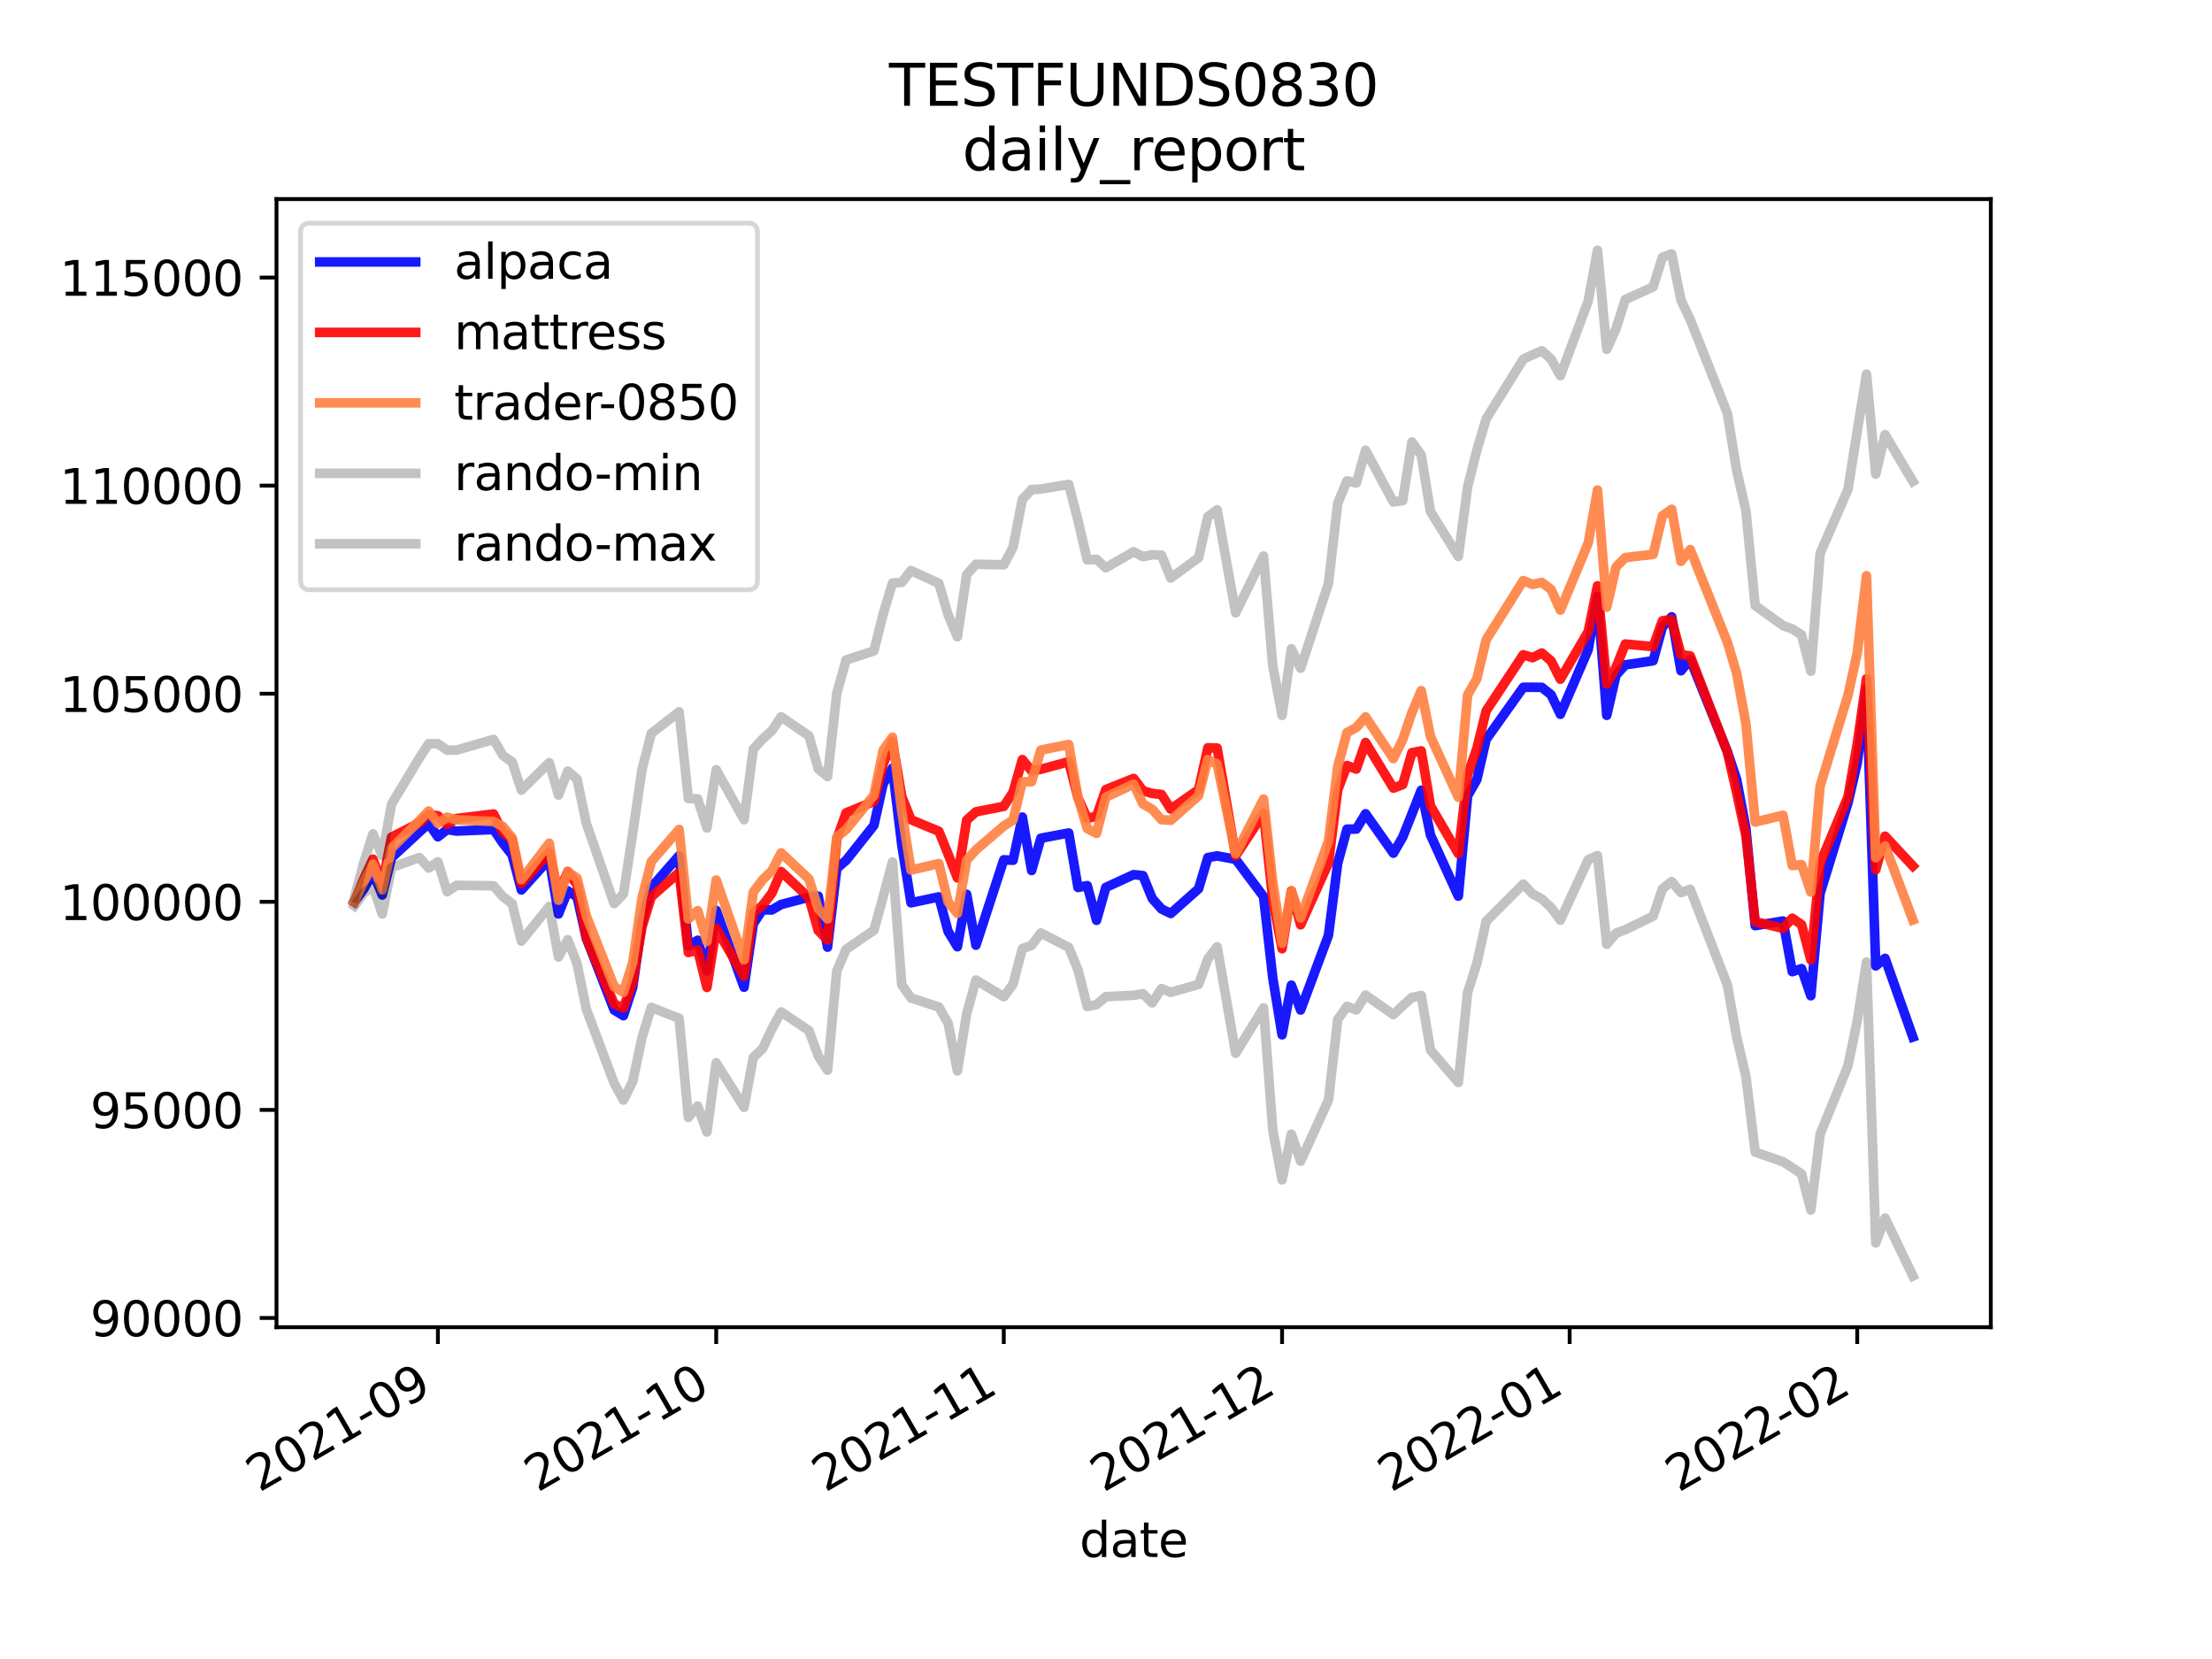 <?xml version="1.0" encoding="utf-8" standalone="no"?>
<!DOCTYPE svg PUBLIC "-//W3C//DTD SVG 1.1//EN"
  "http://www.w3.org/Graphics/SVG/1.1/DTD/svg11.dtd">
<svg height="345.6pt" version="1.1" viewBox="0 0 460.8 345.6" width="460.8pt" xmlns="http://www.w3.org/2000/svg" xmlns:xlink="http://www.w3.org/1999/xlink">
 <defs>
  <style type="text/css">*{stroke-linecap:butt;stroke-linejoin:round;}</style>
 </defs>
 <g id="figure_1">
  <g id="patch_1">
   <path d="M 0 345.6 
L 460.8 345.6 
L 460.8 0 
L 0 0 
z
" style="fill:#ffffff;"/>
  </g>
  <g id="axes_1">
   <g id="patch_2">
    <path d="M 57.6 276.48 
L 414.72 276.48 
L 414.72 41.472 
L 57.6 41.472 
z
" style="fill:#ffffff;"/>
   </g>
   <g id="matplotlib.axis_1">
    <g id="xtick_1">
     <g id="line2d_1">
      <defs>
       <path d="M 0 0 
L 0 3.5 
" id="m837f22d0b8" style="stroke:#000000;stroke-width:0.8;"/>
      </defs>
      <g>
       <use style="stroke:#000000;stroke-width:0.8;" x="91.225" xlink:href="#m837f22d0b8" y="276.48"/>
      </g>
     </g>
     <g id="text_1">
      <!-- 2021-09 -->
      <g transform="translate(54 310.952)rotate(-30)scale(0.1 -0.1)">
       <defs>
        <path d="M 1228 531 
L 3431 531 
L 3431 0 
L 469 0 
L 469 531 
Q 828 903 1448 1529 
Q 2069 2156 2228 2338 
Q 2531 2678 2651 2914 
Q 2772 3150 2772 3378 
Q 2772 3750 2511 3984 
Q 2250 4219 1831 4219 
Q 1534 4219 1204 4116 
Q 875 4013 500 3803 
L 500 4441 
Q 881 4594 1212 4672 
Q 1544 4750 1819 4750 
Q 2544 4750 2975 4387 
Q 3406 4025 3406 3419 
Q 3406 3131 3298 2873 
Q 3191 2616 2906 2266 
Q 2828 2175 2409 1742 
Q 1991 1309 1228 531 
z
" id="DejaVuSans-32" transform="scale(0.016)"/>
        <path d="M 2034 4250 
Q 1547 4250 1301 3770 
Q 1056 3291 1056 2328 
Q 1056 1369 1301 889 
Q 1547 409 2034 409 
Q 2525 409 2770 889 
Q 3016 1369 3016 2328 
Q 3016 3291 2770 3770 
Q 2525 4250 2034 4250 
z
M 2034 4750 
Q 2819 4750 3233 4129 
Q 3647 3509 3647 2328 
Q 3647 1150 3233 529 
Q 2819 -91 2034 -91 
Q 1250 -91 836 529 
Q 422 1150 422 2328 
Q 422 3509 836 4129 
Q 1250 4750 2034 4750 
z
" id="DejaVuSans-30" transform="scale(0.016)"/>
        <path d="M 794 531 
L 1825 531 
L 1825 4091 
L 703 3866 
L 703 4441 
L 1819 4666 
L 2450 4666 
L 2450 531 
L 3481 531 
L 3481 0 
L 794 0 
L 794 531 
z
" id="DejaVuSans-31" transform="scale(0.016)"/>
        <path d="M 313 2009 
L 1997 2009 
L 1997 1497 
L 313 1497 
L 313 2009 
z
" id="DejaVuSans-2d" transform="scale(0.016)"/>
        <path d="M 703 97 
L 703 672 
Q 941 559 1184 500 
Q 1428 441 1663 441 
Q 2288 441 2617 861 
Q 2947 1281 2994 2138 
Q 2813 1869 2534 1725 
Q 2256 1581 1919 1581 
Q 1219 1581 811 2004 
Q 403 2428 403 3163 
Q 403 3881 828 4315 
Q 1253 4750 1959 4750 
Q 2769 4750 3195 4129 
Q 3622 3509 3622 2328 
Q 3622 1225 3098 567 
Q 2575 -91 1691 -91 
Q 1453 -91 1209 -44 
Q 966 3 703 97 
z
M 1959 2075 
Q 2384 2075 2632 2365 
Q 2881 2656 2881 3163 
Q 2881 3666 2632 3958 
Q 2384 4250 1959 4250 
Q 1534 4250 1286 3958 
Q 1038 3666 1038 3163 
Q 1038 2656 1286 2365 
Q 1534 2075 1959 2075 
z
" id="DejaVuSans-39" transform="scale(0.016)"/>
       </defs>
       <use xlink:href="#DejaVuSans-32"/>
       <use x="63.623" xlink:href="#DejaVuSans-30"/>
       <use x="127.246" xlink:href="#DejaVuSans-32"/>
       <use x="190.869" xlink:href="#DejaVuSans-31"/>
       <use x="254.492" xlink:href="#DejaVuSans-2d"/>
       <use x="290.576" xlink:href="#DejaVuSans-30"/>
       <use x="354.199" xlink:href="#DejaVuSans-39"/>
      </g>
     </g>
    </g>
    <g id="xtick_2">
     <g id="line2d_2">
      <g>
       <use style="stroke:#000000;stroke-width:0.8;" x="149.199" xlink:href="#m837f22d0b8" y="276.48"/>
      </g>
     </g>
     <g id="text_2">
      <!-- 2021-10 -->
      <g transform="translate(111.974 310.952)rotate(-30)scale(0.1 -0.1)">
       <use xlink:href="#DejaVuSans-32"/>
       <use x="63.623" xlink:href="#DejaVuSans-30"/>
       <use x="127.246" xlink:href="#DejaVuSans-32"/>
       <use x="190.869" xlink:href="#DejaVuSans-31"/>
       <use x="254.492" xlink:href="#DejaVuSans-2d"/>
       <use x="290.576" xlink:href="#DejaVuSans-31"/>
       <use x="354.199" xlink:href="#DejaVuSans-30"/>
      </g>
     </g>
    </g>
    <g id="xtick_3">
     <g id="line2d_3">
      <g>
       <use style="stroke:#000000;stroke-width:0.8;" x="209.105" xlink:href="#m837f22d0b8" y="276.48"/>
      </g>
     </g>
     <g id="text_3">
      <!-- 2021-11 -->
      <g transform="translate(171.881 310.952)rotate(-30)scale(0.1 -0.1)">
       <use xlink:href="#DejaVuSans-32"/>
       <use x="63.623" xlink:href="#DejaVuSans-30"/>
       <use x="127.246" xlink:href="#DejaVuSans-32"/>
       <use x="190.869" xlink:href="#DejaVuSans-31"/>
       <use x="254.492" xlink:href="#DejaVuSans-2d"/>
       <use x="290.576" xlink:href="#DejaVuSans-31"/>
       <use x="354.199" xlink:href="#DejaVuSans-31"/>
      </g>
     </g>
    </g>
    <g id="xtick_4">
     <g id="line2d_4">
      <g>
       <use style="stroke:#000000;stroke-width:0.8;" x="267.079" xlink:href="#m837f22d0b8" y="276.48"/>
      </g>
     </g>
     <g id="text_4">
      <!-- 2021-12 -->
      <g transform="translate(229.855 310.952)rotate(-30)scale(0.1 -0.1)">
       <use xlink:href="#DejaVuSans-32"/>
       <use x="63.623" xlink:href="#DejaVuSans-30"/>
       <use x="127.246" xlink:href="#DejaVuSans-32"/>
       <use x="190.869" xlink:href="#DejaVuSans-31"/>
       <use x="254.492" xlink:href="#DejaVuSans-2d"/>
       <use x="290.576" xlink:href="#DejaVuSans-31"/>
       <use x="354.199" xlink:href="#DejaVuSans-32"/>
      </g>
     </g>
    </g>
    <g id="xtick_5">
     <g id="line2d_5">
      <g>
       <use style="stroke:#000000;stroke-width:0.8;" x="326.986" xlink:href="#m837f22d0b8" y="276.48"/>
      </g>
     </g>
     <g id="text_5">
      <!-- 2022-01 -->
      <g transform="translate(289.761 310.952)rotate(-30)scale(0.1 -0.1)">
       <use xlink:href="#DejaVuSans-32"/>
       <use x="63.623" xlink:href="#DejaVuSans-30"/>
       <use x="127.246" xlink:href="#DejaVuSans-32"/>
       <use x="190.869" xlink:href="#DejaVuSans-32"/>
       <use x="254.492" xlink:href="#DejaVuSans-2d"/>
       <use x="290.576" xlink:href="#DejaVuSans-30"/>
       <use x="354.199" xlink:href="#DejaVuSans-31"/>
      </g>
     </g>
    </g>
    <g id="xtick_6">
     <g id="line2d_6">
      <g>
       <use style="stroke:#000000;stroke-width:0.8;" x="386.892" xlink:href="#m837f22d0b8" y="276.48"/>
      </g>
     </g>
     <g id="text_6">
      <!-- 2022-02 -->
      <g transform="translate(349.668 310.952)rotate(-30)scale(0.1 -0.1)">
       <use xlink:href="#DejaVuSans-32"/>
       <use x="63.623" xlink:href="#DejaVuSans-30"/>
       <use x="127.246" xlink:href="#DejaVuSans-32"/>
       <use x="190.869" xlink:href="#DejaVuSans-32"/>
       <use x="254.492" xlink:href="#DejaVuSans-2d"/>
       <use x="290.576" xlink:href="#DejaVuSans-30"/>
       <use x="354.199" xlink:href="#DejaVuSans-32"/>
      </g>
     </g>
    </g>
    <g id="text_7">
     <!-- date -->
     <g transform="translate(224.885 324.351)scale(0.1 -0.1)">
      <defs>
       <path d="M 2906 2969 
L 2906 4863 
L 3481 4863 
L 3481 0 
L 2906 0 
L 2906 525 
Q 2725 213 2448 61 
Q 2172 -91 1784 -91 
Q 1150 -91 751 415 
Q 353 922 353 1747 
Q 353 2572 751 3078 
Q 1150 3584 1784 3584 
Q 2172 3584 2448 3432 
Q 2725 3281 2906 2969 
z
M 947 1747 
Q 947 1113 1208 752 
Q 1469 391 1925 391 
Q 2381 391 2643 752 
Q 2906 1113 2906 1747 
Q 2906 2381 2643 2742 
Q 2381 3103 1925 3103 
Q 1469 3103 1208 2742 
Q 947 2381 947 1747 
z
" id="DejaVuSans-64" transform="scale(0.016)"/>
       <path d="M 2194 1759 
Q 1497 1759 1228 1600 
Q 959 1441 959 1056 
Q 959 750 1161 570 
Q 1363 391 1709 391 
Q 2188 391 2477 730 
Q 2766 1069 2766 1631 
L 2766 1759 
L 2194 1759 
z
M 3341 1997 
L 3341 0 
L 2766 0 
L 2766 531 
Q 2569 213 2275 61 
Q 1981 -91 1556 -91 
Q 1019 -91 701 211 
Q 384 513 384 1019 
Q 384 1609 779 1909 
Q 1175 2209 1959 2209 
L 2766 2209 
L 2766 2266 
Q 2766 2663 2505 2880 
Q 2244 3097 1772 3097 
Q 1472 3097 1187 3025 
Q 903 2953 641 2809 
L 641 3341 
Q 956 3463 1253 3523 
Q 1550 3584 1831 3584 
Q 2591 3584 2966 3190 
Q 3341 2797 3341 1997 
z
" id="DejaVuSans-61" transform="scale(0.016)"/>
       <path d="M 1172 4494 
L 1172 3500 
L 2356 3500 
L 2356 3053 
L 1172 3053 
L 1172 1153 
Q 1172 725 1289 603 
Q 1406 481 1766 481 
L 2356 481 
L 2356 0 
L 1766 0 
Q 1100 0 847 248 
Q 594 497 594 1153 
L 594 3053 
L 172 3053 
L 172 3500 
L 594 3500 
L 594 4494 
L 1172 4494 
z
" id="DejaVuSans-74" transform="scale(0.016)"/>
       <path d="M 3597 1894 
L 3597 1613 
L 953 1613 
Q 991 1019 1311 708 
Q 1631 397 2203 397 
Q 2534 397 2845 478 
Q 3156 559 3463 722 
L 3463 178 
Q 3153 47 2828 -22 
Q 2503 -91 2169 -91 
Q 1331 -91 842 396 
Q 353 884 353 1716 
Q 353 2575 817 3079 
Q 1281 3584 2069 3584 
Q 2775 3584 3186 3129 
Q 3597 2675 3597 1894 
z
M 3022 2063 
Q 3016 2534 2758 2815 
Q 2500 3097 2075 3097 
Q 1594 3097 1305 2825 
Q 1016 2553 972 2059 
L 3022 2063 
z
" id="DejaVuSans-65" transform="scale(0.016)"/>
      </defs>
      <use xlink:href="#DejaVuSans-64"/>
      <use x="63.477" xlink:href="#DejaVuSans-61"/>
      <use x="124.756" xlink:href="#DejaVuSans-74"/>
      <use x="163.965" xlink:href="#DejaVuSans-65"/>
     </g>
    </g>
   </g>
   <g id="matplotlib.axis_2">
    <g id="ytick_1">
     <g id="line2d_7">
      <defs>
       <path d="M 0 0 
L -3.5 0 
" id="m7a627f3843" style="stroke:#000000;stroke-width:0.8;"/>
      </defs>
      <g>
       <use style="stroke:#000000;stroke-width:0.8;" x="57.6" xlink:href="#m7a627f3843" y="274.562"/>
      </g>
     </g>
     <g id="text_8">
      <!-- 90000 -->
      <g transform="translate(18.788 278.361)scale(0.1 -0.1)">
       <use xlink:href="#DejaVuSans-39"/>
       <use x="63.623" xlink:href="#DejaVuSans-30"/>
       <use x="127.246" xlink:href="#DejaVuSans-30"/>
       <use x="190.869" xlink:href="#DejaVuSans-30"/>
       <use x="254.492" xlink:href="#DejaVuSans-30"/>
      </g>
     </g>
    </g>
    <g id="ytick_2">
     <g id="line2d_8">
      <g>
       <use style="stroke:#000000;stroke-width:0.8;" x="57.6" xlink:href="#m7a627f3843" y="231.213"/>
      </g>
     </g>
     <g id="text_9">
      <!-- 95000 -->
      <g transform="translate(18.788 235.012)scale(0.1 -0.1)">
       <defs>
        <path d="M 691 4666 
L 3169 4666 
L 3169 4134 
L 1269 4134 
L 1269 2991 
Q 1406 3038 1543 3061 
Q 1681 3084 1819 3084 
Q 2600 3084 3056 2656 
Q 3513 2228 3513 1497 
Q 3513 744 3044 326 
Q 2575 -91 1722 -91 
Q 1428 -91 1123 -41 
Q 819 9 494 109 
L 494 744 
Q 775 591 1075 516 
Q 1375 441 1709 441 
Q 2250 441 2565 725 
Q 2881 1009 2881 1497 
Q 2881 1984 2565 2268 
Q 2250 2553 1709 2553 
Q 1456 2553 1204 2497 
Q 953 2441 691 2322 
L 691 4666 
z
" id="DejaVuSans-35" transform="scale(0.016)"/>
       </defs>
       <use xlink:href="#DejaVuSans-39"/>
       <use x="63.623" xlink:href="#DejaVuSans-35"/>
       <use x="127.246" xlink:href="#DejaVuSans-30"/>
       <use x="190.869" xlink:href="#DejaVuSans-30"/>
       <use x="254.492" xlink:href="#DejaVuSans-30"/>
      </g>
     </g>
    </g>
    <g id="ytick_3">
     <g id="line2d_9">
      <g>
       <use style="stroke:#000000;stroke-width:0.8;" x="57.6" xlink:href="#m7a627f3843" y="187.864"/>
      </g>
     </g>
     <g id="text_10">
      <!-- 100000 -->
      <g transform="translate(12.425 191.663)scale(0.1 -0.1)">
       <use xlink:href="#DejaVuSans-31"/>
       <use x="63.623" xlink:href="#DejaVuSans-30"/>
       <use x="127.246" xlink:href="#DejaVuSans-30"/>
       <use x="190.869" xlink:href="#DejaVuSans-30"/>
       <use x="254.492" xlink:href="#DejaVuSans-30"/>
       <use x="318.115" xlink:href="#DejaVuSans-30"/>
      </g>
     </g>
    </g>
    <g id="ytick_4">
     <g id="line2d_10">
      <g>
       <use style="stroke:#000000;stroke-width:0.8;" x="57.6" xlink:href="#m7a627f3843" y="144.515"/>
      </g>
     </g>
     <g id="text_11">
      <!-- 105000 -->
      <g transform="translate(12.425 148.314)scale(0.1 -0.1)">
       <use xlink:href="#DejaVuSans-31"/>
       <use x="63.623" xlink:href="#DejaVuSans-30"/>
       <use x="127.246" xlink:href="#DejaVuSans-35"/>
       <use x="190.869" xlink:href="#DejaVuSans-30"/>
       <use x="254.492" xlink:href="#DejaVuSans-30"/>
       <use x="318.115" xlink:href="#DejaVuSans-30"/>
      </g>
     </g>
    </g>
    <g id="ytick_5">
     <g id="line2d_11">
      <g>
       <use style="stroke:#000000;stroke-width:0.8;" x="57.6" xlink:href="#m7a627f3843" y="101.166"/>
      </g>
     </g>
     <g id="text_12">
      <!-- 110000 -->
      <g transform="translate(12.425 104.966)scale(0.1 -0.1)">
       <use xlink:href="#DejaVuSans-31"/>
       <use x="63.623" xlink:href="#DejaVuSans-31"/>
       <use x="127.246" xlink:href="#DejaVuSans-30"/>
       <use x="190.869" xlink:href="#DejaVuSans-30"/>
       <use x="254.492" xlink:href="#DejaVuSans-30"/>
       <use x="318.115" xlink:href="#DejaVuSans-30"/>
      </g>
     </g>
    </g>
    <g id="ytick_6">
     <g id="line2d_12">
      <g>
       <use style="stroke:#000000;stroke-width:0.8;" x="57.6" xlink:href="#m7a627f3843" y="57.817"/>
      </g>
     </g>
     <g id="text_13">
      <!-- 115000 -->
      <g transform="translate(12.425 61.617)scale(0.1 -0.1)">
       <use xlink:href="#DejaVuSans-31"/>
       <use x="63.623" xlink:href="#DejaVuSans-31"/>
       <use x="127.246" xlink:href="#DejaVuSans-35"/>
       <use x="190.869" xlink:href="#DejaVuSans-30"/>
       <use x="254.492" xlink:href="#DejaVuSans-30"/>
       <use x="318.115" xlink:href="#DejaVuSans-30"/>
      </g>
     </g>
    </g>
   </g>
   <g id="line2d_13">
    <path clip-path="url(#pd85c296ca7)" d="M 73.833 187.864 
L 75.765 185.233 
L 77.698 181.795 
L 79.63 186.442 
L 81.563 178.672 
L 87.36 173.318 
L 89.292 171.556 
L 91.225 174.323 
L 93.157 172.816 
L 95.09 173.123 
L 102.82 172.814 
L 104.752 175.641 
L 106.685 178.084 
L 108.617 185.393 
L 114.415 178.961 
L 116.347 190.399 
L 118.279 185.575 
L 120.212 186.825 
L 122.144 195.451 
L 127.942 210.405 
L 129.874 211.586 
L 131.807 205.671 
L 133.739 192.055 
L 135.672 184.86 
L 141.469 178.264 
L 143.402 197.102 
L 145.334 195.871 
L 147.266 202.263 
L 149.199 189.636 
L 154.996 205.659 
L 156.929 192.419 
L 158.861 189.527 
L 160.794 189.56 
L 162.726 188.423 
L 168.524 186.9 
L 170.456 186.673 
L 172.389 197.31 
L 174.321 180.903 
L 176.254 179.241 
L 182.051 171.938 
L 183.983 163.271 
L 185.916 160.002 
L 187.848 175.944 
L 189.781 188.071 
L 195.578 186.836 
L 197.511 194.053 
L 199.443 197.225 
L 201.376 186.303 
L 203.308 196.899 
L 209.105 179.113 
L 211.038 179.214 
L 212.97 170.21 
L 214.903 181.339 
L 216.835 174.613 
L 222.633 173.524 
L 224.565 184.875 
L 226.498 184.5 
L 228.43 191.719 
L 230.363 184.864 
L 236.16 182.2 
L 238.092 182.41 
L 240.025 187.171 
L 241.957 189.349 
L 243.89 190.298 
L 249.687 185.143 
L 251.62 178.65 
L 253.552 178.298 
L 257.417 179.016 
L 263.215 186.758 
L 265.147 203.759 
L 267.079 215.568 
L 269.012 205.232 
L 270.944 210.395 
L 276.742 194.839 
L 278.674 179.8 
L 280.607 172.726 
L 282.539 172.709 
L 284.472 169.522 
L 290.269 177.733 
L 292.202 174.403 
L 294.134 169.548 
L 296.066 164.618 
L 297.999 173.967 
L 303.796 186.684 
L 305.729 165.79 
L 307.661 162.39 
L 309.594 154.025 
L 317.324 143.18 
L 319.256 143.164 
L 321.189 143.189 
L 323.121 144.731 
L 325.054 148.796 
L 330.851 135.34 
L 332.783 124.263 
L 334.716 149.013 
L 336.648 140.658 
L 338.581 138.501 
L 344.378 137.646 
L 346.311 130.618 
L 348.243 128.5 
L 350.176 139.733 
L 352.108 137.381 
L 359.838 156.578 
L 361.77 162.36 
L 363.703 172.579 
L 365.635 192.829 
L 371.433 191.866 
L 373.365 202.416 
L 375.298 201.789 
L 377.23 207.426 
L 379.163 186.107 
L 384.96 167.289 
L 386.892 158.982 
L 388.825 143.55 
L 390.757 201.208 
L 392.69 199.642 
L 398.487 216.033 
" style="fill:none;stroke:#0000ff;stroke-linecap:square;stroke-opacity:0.9;stroke-width:2;"/>
   </g>
   <g id="line2d_14">
    <path clip-path="url(#pd85c296ca7)" d="M 73.833 187.864 
L 75.765 183.126 
L 77.698 178.983 
L 79.63 184.218 
L 81.563 174.388 
L 87.36 171.441 
L 89.292 169.693 
L 91.225 169.936 
L 93.157 171.74 
L 95.09 170.512 
L 102.82 169.568 
L 104.752 173.377 
L 106.685 174.766 
L 108.617 184.039 
L 114.415 177.548 
L 116.347 186.151 
L 118.279 181.539 
L 120.212 184.338 
L 122.144 195.444 
L 127.942 209.133 
L 129.874 209.988 
L 131.807 204.581 
L 133.739 193.076 
L 135.672 186.829 
L 141.469 181.738 
L 143.402 198.419 
L 145.334 197.885 
L 147.266 205.697 
L 149.199 193.43 
L 154.996 203.365 
L 156.929 190.238 
L 158.861 188.598 
L 160.794 186.066 
L 162.726 181.562 
L 168.524 187.023 
L 170.456 193.853 
L 172.389 195.817 
L 174.321 174.834 
L 176.254 169.336 
L 182.051 166.953 
L 183.983 159.171 
L 185.916 154.422 
L 187.848 165.907 
L 189.781 170.76 
L 195.578 173.169 
L 197.511 177.929 
L 199.443 182.884 
L 201.376 170.847 
L 203.308 169.118 
L 209.105 167.981 
L 211.038 165.037 
L 212.97 158.245 
L 214.903 160.575 
L 216.835 160.252 
L 222.633 158.675 
L 224.565 166.201 
L 226.498 170.487 
L 228.43 170.026 
L 230.363 164.484 
L 236.16 162.161 
L 238.092 164.729 
L 240.025 165.29 
L 241.957 165.502 
L 243.89 168.549 
L 249.687 164.502 
L 251.62 155.777 
L 253.552 155.837 
L 257.417 178.281 
L 263.215 169.425 
L 265.147 187.52 
L 267.079 197.638 
L 269.012 185.593 
L 270.944 192.652 
L 276.742 179.78 
L 278.674 164.541 
L 280.607 159.478 
L 282.539 160.21 
L 284.472 154.669 
L 290.269 164.177 
L 292.202 163.453 
L 294.134 156.791 
L 296.066 156.427 
L 297.999 167.874 
L 303.796 177.824 
L 305.729 161.414 
L 307.661 155.909 
L 309.594 148.084 
L 317.324 136.394 
L 319.256 137.004 
L 321.189 136.035 
L 323.121 137.688 
L 325.054 141.489 
L 330.851 131.581 
L 332.783 122.039 
L 334.716 142.45 
L 336.648 139.031 
L 338.581 134.164 
L 344.378 134.707 
L 346.311 129.325 
L 348.243 129.047 
L 350.176 136.36 
L 352.108 136.644 
L 359.838 156.661 
L 361.77 165.111 
L 363.703 174.058 
L 365.635 191.99 
L 371.433 193.401 
L 373.365 191.283 
L 375.298 192.619 
L 377.23 199.963 
L 379.163 179.835 
L 384.96 166.011 
L 386.892 155.008 
L 388.825 141.409 
L 390.757 181.181 
L 392.69 174.191 
L 398.487 180.398 
" style="fill:none;stroke:#ff0000;stroke-linecap:square;stroke-opacity:0.9;stroke-width:2;"/>
   </g>
   <g id="line2d_15">
    <path clip-path="url(#pd85c296ca7)" d="M 73.833 187.864 
L 75.765 183.718 
L 77.698 180.013 
L 79.63 185.378 
L 81.563 176.722 
L 87.36 170.953 
L 89.292 168.953 
L 91.225 171.542 
L 93.157 170.226 
L 95.09 170.78 
L 102.82 171.143 
L 104.752 172.152 
L 106.685 174.537 
L 108.617 183.266 
L 114.415 175.649 
L 116.347 187.521 
L 118.279 181.598 
L 120.212 182.943 
L 122.144 190.799 
L 127.942 205.53 
L 129.874 206.716 
L 131.807 200.509 
L 133.739 187.094 
L 135.672 179.5 
L 141.469 172.791 
L 143.402 191.434 
L 145.334 189.694 
L 147.266 196.133 
L 149.199 183.32 
L 154.996 199.934 
L 156.929 185.842 
L 158.861 183.269 
L 160.794 181.414 
L 162.726 177.666 
L 168.524 183.114 
L 170.456 189.29 
L 172.389 191.422 
L 174.321 174.353 
L 176.254 172.825 
L 182.051 165.675 
L 183.983 156.271 
L 185.916 153.568 
L 187.848 168.986 
L 189.781 181.255 
L 195.578 179.893 
L 197.511 187.923 
L 199.443 190.263 
L 201.376 179.206 
L 203.308 177.042 
L 209.105 172.069 
L 211.038 170.848 
L 212.97 162.864 
L 214.903 162.837 
L 216.835 156.244 
L 222.633 155.098 
L 224.565 166.174 
L 226.498 172.605 
L 228.43 173.596 
L 230.363 166.055 
L 236.16 163.347 
L 238.092 167.485 
L 240.025 168.571 
L 241.957 170.751 
L 243.89 170.892 
L 249.687 165.752 
L 251.62 158.227 
L 253.552 159.177 
L 257.417 177.854 
L 263.215 166.47 
L 265.147 183.766 
L 267.079 196.514 
L 269.012 185.567 
L 270.944 191.236 
L 276.742 175.215 
L 278.674 159.718 
L 280.607 152.599 
L 282.539 151.572 
L 284.472 149.336 
L 290.269 158.028 
L 292.202 154.09 
L 294.134 148.445 
L 296.066 143.871 
L 297.999 153.438 
L 303.796 166.08 
L 305.729 144.794 
L 307.661 141.359 
L 309.594 133.28 
L 317.324 120.948 
L 319.256 121.753 
L 321.189 121.336 
L 323.121 122.794 
L 325.054 127.103 
L 330.851 113.137 
L 332.783 102.093 
L 334.716 126.462 
L 336.648 118.106 
L 338.581 116.151 
L 344.378 115.484 
L 346.311 107.454 
L 348.243 106.094 
L 350.176 116.94 
L 352.108 114.494 
L 359.838 133.781 
L 361.77 140.231 
L 363.703 150.719 
L 365.635 171.239 
L 371.433 169.842 
L 373.365 180.306 
L 375.298 180.123 
L 377.23 185.827 
L 379.163 163.746 
L 384.96 144.847 
L 386.892 136.057 
L 388.825 119.947 
L 390.757 178.681 
L 392.69 176.227 
L 398.487 191.643 
" style="fill:none;stroke:#ff8040;stroke-linecap:square;stroke-opacity:0.9;stroke-width:2;"/>
   </g>
   <g id="line2d_16">
    <path clip-path="url(#pd85c296ca7)" d="M 73.833 188.731 
L 75.765 186.039 
L 77.698 184.643 
L 79.63 190.404 
L 81.563 180.716 
L 87.36 178.645 
L 89.292 180.816 
L 91.225 179.531 
L 93.157 185.776 
L 95.09 184.424 
L 102.82 184.528 
L 104.752 186.782 
L 106.685 188.23 
L 108.617 196.052 
L 114.415 188.831 
L 116.347 199.367 
L 118.279 195.755 
L 120.212 200.752 
L 122.144 210.244 
L 127.942 225.652 
L 129.874 229.174 
L 131.807 225.304 
L 133.739 216.168 
L 135.672 209.869 
L 141.469 212.132 
L 143.402 232.772 
L 145.334 230.406 
L 147.266 235.825 
L 149.199 221.397 
L 154.996 230.682 
L 156.929 220.288 
L 158.861 218.446 
L 160.794 214.354 
L 162.726 210.803 
L 168.524 214.702 
L 170.456 219.975 
L 172.389 222.94 
L 174.321 202.266 
L 176.254 197.77 
L 182.051 193.781 
L 183.983 186.775 
L 185.916 179.557 
L 187.848 205.14 
L 189.781 207.899 
L 195.578 209.781 
L 197.511 213.157 
L 199.443 223.083 
L 201.376 211.193 
L 203.308 204.161 
L 209.105 207.646 
L 211.038 205.022 
L 212.97 197.626 
L 214.903 196.912 
L 216.835 194.351 
L 222.633 197.348 
L 224.565 202.034 
L 226.498 209.684 
L 228.43 209.276 
L 230.363 207.621 
L 236.16 207.334 
L 238.092 207.004 
L 240.025 208.915 
L 241.957 205.949 
L 243.89 206.715 
L 249.687 205.075 
L 251.62 199.758 
L 253.552 197.218 
L 257.417 219.401 
L 263.215 209.968 
L 265.147 235.453 
L 267.079 245.778 
L 269.012 236.278 
L 270.944 241.891 
L 276.742 229.166 
L 278.674 212.377 
L 280.607 209.655 
L 282.539 210.383 
L 284.472 207.303 
L 290.269 211.361 
L 292.202 209.52 
L 294.134 207.789 
L 296.066 207.376 
L 297.999 218.737 
L 303.796 225.486 
L 305.729 206.772 
L 307.661 200.685 
L 309.594 191.92 
L 317.324 184.173 
L 319.256 186.205 
L 321.189 187.26 
L 323.121 189.067 
L 325.054 191.681 
L 330.851 179.091 
L 332.783 178.24 
L 334.716 196.714 
L 336.648 194.388 
L 338.581 193.677 
L 344.378 190.856 
L 346.311 185.158 
L 348.243 183.65 
L 350.176 185.949 
L 352.108 185.253 
L 359.838 205.163 
L 361.77 215.978 
L 363.703 224.229 
L 365.635 239.993 
L 371.433 242.014 
L 373.365 243.247 
L 375.298 244.553 
L 377.23 252.066 
L 379.163 236.291 
L 384.96 222.02 
L 386.892 212.7 
L 388.825 200.42 
L 390.757 258.917 
L 392.69 253.731 
L 398.487 265.798 
" style="fill:none;stroke:#0d0d0d;stroke-linecap:square;stroke-opacity:0.25;stroke-width:2;"/>
   </g>
   <g id="line2d_17">
    <path clip-path="url(#pd85c296ca7)" d="M 73.833 186.997 
L 75.765 179.755 
L 77.698 173.71 
L 79.63 178.256 
L 81.563 167.522 
L 87.36 157.904 
L 89.292 154.938 
L 91.225 154.94 
L 93.157 156.263 
L 95.09 156.266 
L 102.82 154.038 
L 104.752 157.362 
L 106.685 158.718 
L 108.617 164.585 
L 114.415 158.869 
L 116.347 165.631 
L 118.279 160.641 
L 120.212 162.31 
L 122.144 171.537 
L 127.942 188.238 
L 129.874 186.224 
L 131.807 173.541 
L 133.739 160.317 
L 135.672 152.787 
L 141.469 148.284 
L 143.402 166.354 
L 145.334 166.421 
L 147.266 172.47 
L 149.199 160.346 
L 154.996 170.751 
L 156.929 156.051 
L 158.861 153.956 
L 160.794 152.208 
L 162.726 149.321 
L 168.524 153.293 
L 170.456 160.181 
L 172.389 161.777 
L 174.321 144.405 
L 176.254 137.485 
L 182.051 135.594 
L 183.983 127.885 
L 185.916 121.475 
L 187.848 121.326 
L 189.781 118.86 
L 195.578 121.525 
L 197.511 128.088 
L 199.443 132.643 
L 201.376 119.717 
L 203.308 117.543 
L 209.105 117.655 
L 211.038 113.989 
L 212.97 104.041 
L 214.903 101.985 
L 216.835 101.871 
L 222.633 100.92 
L 224.565 108.417 
L 226.498 116.637 
L 228.43 116.519 
L 230.363 118.27 
L 236.16 114.948 
L 238.092 115.963 
L 240.025 115.562 
L 241.957 115.648 
L 243.89 120.412 
L 249.687 116.183 
L 251.62 107.636 
L 253.552 106.197 
L 257.417 127.664 
L 263.215 115.832 
L 265.147 138.778 
L 267.079 149.026 
L 269.012 135.16 
L 270.944 139.202 
L 276.742 121.517 
L 278.674 104.829 
L 280.607 100.161 
L 282.539 100.625 
L 284.472 93.793 
L 290.269 104.577 
L 292.202 104.271 
L 294.134 92.055 
L 296.066 94.806 
L 297.999 106.581 
L 303.796 115.914 
L 305.729 101.436 
L 307.661 93.759 
L 309.594 87.267 
L 317.324 74.828 
L 319.256 73.916 
L 321.189 73.065 
L 323.121 74.811 
L 325.054 78.272 
L 330.851 62.719 
L 332.783 52.154 
L 334.716 72.767 
L 336.648 68.478 
L 338.581 62.395 
L 344.378 59.763 
L 346.311 53.595 
L 348.243 52.901 
L 350.176 62.526 
L 352.108 66.584 
L 359.838 86.093 
L 361.77 97.963 
L 363.703 106.361 
L 365.635 126.16 
L 371.433 130.316 
L 373.365 131.027 
L 375.298 132.256 
L 377.23 139.809 
L 379.163 115.295 
L 384.96 101.96 
L 386.892 89.866 
L 388.825 77.944 
L 390.757 98.75 
L 392.69 90.533 
L 398.487 100.287 
" style="fill:none;stroke:#0d0d0d;stroke-linecap:square;stroke-opacity:0.25;stroke-width:2;"/>
   </g>
   <g id="patch_3">
    <path d="M 57.6 276.48 
L 57.6 41.472 
" style="fill:none;stroke:#000000;stroke-linecap:square;stroke-linejoin:miter;stroke-width:0.8;"/>
   </g>
   <g id="patch_4">
    <path d="M 414.72 276.48 
L 414.72 41.472 
" style="fill:none;stroke:#000000;stroke-linecap:square;stroke-linejoin:miter;stroke-width:0.8;"/>
   </g>
   <g id="patch_5">
    <path d="M 57.6 276.48 
L 414.72 276.48 
" style="fill:none;stroke:#000000;stroke-linecap:square;stroke-linejoin:miter;stroke-width:0.8;"/>
   </g>
   <g id="patch_6">
    <path d="M 57.6 41.472 
L 414.72 41.472 
" style="fill:none;stroke:#000000;stroke-linecap:square;stroke-linejoin:miter;stroke-width:0.8;"/>
   </g>
   <g id="text_14">
    <!-- TESTFUNDS0830 -->
    <g transform="translate(185.2 22.035)scale(0.12 -0.12)">
     <defs>
      <path d="M -19 4666 
L 3928 4666 
L 3928 4134 
L 2272 4134 
L 2272 0 
L 1638 0 
L 1638 4134 
L -19 4134 
L -19 4666 
z
" id="DejaVuSans-54" transform="scale(0.016)"/>
      <path d="M 628 4666 
L 3578 4666 
L 3578 4134 
L 1259 4134 
L 1259 2753 
L 3481 2753 
L 3481 2222 
L 1259 2222 
L 1259 531 
L 3634 531 
L 3634 0 
L 628 0 
L 628 4666 
z
" id="DejaVuSans-45" transform="scale(0.016)"/>
      <path d="M 3425 4513 
L 3425 3897 
Q 3066 4069 2747 4153 
Q 2428 4238 2131 4238 
Q 1616 4238 1336 4038 
Q 1056 3838 1056 3469 
Q 1056 3159 1242 3001 
Q 1428 2844 1947 2747 
L 2328 2669 
Q 3034 2534 3370 2195 
Q 3706 1856 3706 1288 
Q 3706 609 3251 259 
Q 2797 -91 1919 -91 
Q 1588 -91 1214 -16 
Q 841 59 441 206 
L 441 856 
Q 825 641 1194 531 
Q 1563 422 1919 422 
Q 2459 422 2753 634 
Q 3047 847 3047 1241 
Q 3047 1584 2836 1778 
Q 2625 1972 2144 2069 
L 1759 2144 
Q 1053 2284 737 2584 
Q 422 2884 422 3419 
Q 422 4038 858 4394 
Q 1294 4750 2059 4750 
Q 2388 4750 2728 4690 
Q 3069 4631 3425 4513 
z
" id="DejaVuSans-53" transform="scale(0.016)"/>
      <path d="M 628 4666 
L 3309 4666 
L 3309 4134 
L 1259 4134 
L 1259 2759 
L 3109 2759 
L 3109 2228 
L 1259 2228 
L 1259 0 
L 628 0 
L 628 4666 
z
" id="DejaVuSans-46" transform="scale(0.016)"/>
      <path d="M 556 4666 
L 1191 4666 
L 1191 1831 
Q 1191 1081 1462 751 
Q 1734 422 2344 422 
Q 2950 422 3222 751 
Q 3494 1081 3494 1831 
L 3494 4666 
L 4128 4666 
L 4128 1753 
Q 4128 841 3676 375 
Q 3225 -91 2344 -91 
Q 1459 -91 1007 375 
Q 556 841 556 1753 
L 556 4666 
z
" id="DejaVuSans-55" transform="scale(0.016)"/>
      <path d="M 628 4666 
L 1478 4666 
L 3547 763 
L 3547 4666 
L 4159 4666 
L 4159 0 
L 3309 0 
L 1241 3903 
L 1241 0 
L 628 0 
L 628 4666 
z
" id="DejaVuSans-4e" transform="scale(0.016)"/>
      <path d="M 1259 4147 
L 1259 519 
L 2022 519 
Q 2988 519 3436 956 
Q 3884 1394 3884 2338 
Q 3884 3275 3436 3711 
Q 2988 4147 2022 4147 
L 1259 4147 
z
M 628 4666 
L 1925 4666 
Q 3281 4666 3915 4102 
Q 4550 3538 4550 2338 
Q 4550 1131 3912 565 
Q 3275 0 1925 0 
L 628 0 
L 628 4666 
z
" id="DejaVuSans-44" transform="scale(0.016)"/>
      <path d="M 2034 2216 
Q 1584 2216 1326 1975 
Q 1069 1734 1069 1313 
Q 1069 891 1326 650 
Q 1584 409 2034 409 
Q 2484 409 2743 651 
Q 3003 894 3003 1313 
Q 3003 1734 2745 1975 
Q 2488 2216 2034 2216 
z
M 1403 2484 
Q 997 2584 770 2862 
Q 544 3141 544 3541 
Q 544 4100 942 4425 
Q 1341 4750 2034 4750 
Q 2731 4750 3128 4425 
Q 3525 4100 3525 3541 
Q 3525 3141 3298 2862 
Q 3072 2584 2669 2484 
Q 3125 2378 3379 2068 
Q 3634 1759 3634 1313 
Q 3634 634 3220 271 
Q 2806 -91 2034 -91 
Q 1263 -91 848 271 
Q 434 634 434 1313 
Q 434 1759 690 2068 
Q 947 2378 1403 2484 
z
M 1172 3481 
Q 1172 3119 1398 2916 
Q 1625 2713 2034 2713 
Q 2441 2713 2670 2916 
Q 2900 3119 2900 3481 
Q 2900 3844 2670 4047 
Q 2441 4250 2034 4250 
Q 1625 4250 1398 4047 
Q 1172 3844 1172 3481 
z
" id="DejaVuSans-38" transform="scale(0.016)"/>
      <path d="M 2597 2516 
Q 3050 2419 3304 2112 
Q 3559 1806 3559 1356 
Q 3559 666 3084 287 
Q 2609 -91 1734 -91 
Q 1441 -91 1130 -33 
Q 819 25 488 141 
L 488 750 
Q 750 597 1062 519 
Q 1375 441 1716 441 
Q 2309 441 2620 675 
Q 2931 909 2931 1356 
Q 2931 1769 2642 2001 
Q 2353 2234 1838 2234 
L 1294 2234 
L 1294 2753 
L 1863 2753 
Q 2328 2753 2575 2939 
Q 2822 3125 2822 3475 
Q 2822 3834 2567 4026 
Q 2313 4219 1838 4219 
Q 1578 4219 1281 4162 
Q 984 4106 628 3988 
L 628 4550 
Q 988 4650 1302 4700 
Q 1616 4750 1894 4750 
Q 2613 4750 3031 4423 
Q 3450 4097 3450 3541 
Q 3450 3153 3228 2886 
Q 3006 2619 2597 2516 
z
" id="DejaVuSans-33" transform="scale(0.016)"/>
     </defs>
     <use xlink:href="#DejaVuSans-54"/>
     <use x="61.084" xlink:href="#DejaVuSans-45"/>
     <use x="124.268" xlink:href="#DejaVuSans-53"/>
     <use x="187.744" xlink:href="#DejaVuSans-54"/>
     <use x="248.828" xlink:href="#DejaVuSans-46"/>
     <use x="306.348" xlink:href="#DejaVuSans-55"/>
     <use x="379.541" xlink:href="#DejaVuSans-4e"/>
     <use x="454.346" xlink:href="#DejaVuSans-44"/>
     <use x="531.348" xlink:href="#DejaVuSans-53"/>
     <use x="594.824" xlink:href="#DejaVuSans-30"/>
     <use x="658.447" xlink:href="#DejaVuSans-38"/>
     <use x="722.07" xlink:href="#DejaVuSans-33"/>
     <use x="785.693" xlink:href="#DejaVuSans-30"/>
    </g>
    <!-- daily_report -->
    <g transform="translate(200.467 35.472)scale(0.12 -0.12)">
     <defs>
      <path d="M 603 3500 
L 1178 3500 
L 1178 0 
L 603 0 
L 603 3500 
z
M 603 4863 
L 1178 4863 
L 1178 4134 
L 603 4134 
L 603 4863 
z
" id="DejaVuSans-69" transform="scale(0.016)"/>
      <path d="M 603 4863 
L 1178 4863 
L 1178 0 
L 603 0 
L 603 4863 
z
" id="DejaVuSans-6c" transform="scale(0.016)"/>
      <path d="M 2059 -325 
Q 1816 -950 1584 -1140 
Q 1353 -1331 966 -1331 
L 506 -1331 
L 506 -850 
L 844 -850 
Q 1081 -850 1212 -737 
Q 1344 -625 1503 -206 
L 1606 56 
L 191 3500 
L 800 3500 
L 1894 763 
L 2988 3500 
L 3597 3500 
L 2059 -325 
z
" id="DejaVuSans-79" transform="scale(0.016)"/>
      <path d="M 3263 -1063 
L 3263 -1509 
L -63 -1509 
L -63 -1063 
L 3263 -1063 
z
" id="DejaVuSans-5f" transform="scale(0.016)"/>
      <path d="M 2631 2963 
Q 2534 3019 2420 3045 
Q 2306 3072 2169 3072 
Q 1681 3072 1420 2755 
Q 1159 2438 1159 1844 
L 1159 0 
L 581 0 
L 581 3500 
L 1159 3500 
L 1159 2956 
Q 1341 3275 1631 3429 
Q 1922 3584 2338 3584 
Q 2397 3584 2469 3576 
Q 2541 3569 2628 3553 
L 2631 2963 
z
" id="DejaVuSans-72" transform="scale(0.016)"/>
      <path d="M 1159 525 
L 1159 -1331 
L 581 -1331 
L 581 3500 
L 1159 3500 
L 1159 2969 
Q 1341 3281 1617 3432 
Q 1894 3584 2278 3584 
Q 2916 3584 3314 3078 
Q 3713 2572 3713 1747 
Q 3713 922 3314 415 
Q 2916 -91 2278 -91 
Q 1894 -91 1617 61 
Q 1341 213 1159 525 
z
M 3116 1747 
Q 3116 2381 2855 2742 
Q 2594 3103 2138 3103 
Q 1681 3103 1420 2742 
Q 1159 2381 1159 1747 
Q 1159 1113 1420 752 
Q 1681 391 2138 391 
Q 2594 391 2855 752 
Q 3116 1113 3116 1747 
z
" id="DejaVuSans-70" transform="scale(0.016)"/>
      <path d="M 1959 3097 
Q 1497 3097 1228 2736 
Q 959 2375 959 1747 
Q 959 1119 1226 758 
Q 1494 397 1959 397 
Q 2419 397 2687 759 
Q 2956 1122 2956 1747 
Q 2956 2369 2687 2733 
Q 2419 3097 1959 3097 
z
M 1959 3584 
Q 2709 3584 3137 3096 
Q 3566 2609 3566 1747 
Q 3566 888 3137 398 
Q 2709 -91 1959 -91 
Q 1206 -91 779 398 
Q 353 888 353 1747 
Q 353 2609 779 3096 
Q 1206 3584 1959 3584 
z
" id="DejaVuSans-6f" transform="scale(0.016)"/>
     </defs>
     <use xlink:href="#DejaVuSans-64"/>
     <use x="63.477" xlink:href="#DejaVuSans-61"/>
     <use x="124.756" xlink:href="#DejaVuSans-69"/>
     <use x="152.539" xlink:href="#DejaVuSans-6c"/>
     <use x="180.322" xlink:href="#DejaVuSans-79"/>
     <use x="239.502" xlink:href="#DejaVuSans-5f"/>
     <use x="289.502" xlink:href="#DejaVuSans-72"/>
     <use x="328.365" xlink:href="#DejaVuSans-65"/>
     <use x="389.889" xlink:href="#DejaVuSans-70"/>
     <use x="453.365" xlink:href="#DejaVuSans-6f"/>
     <use x="514.547" xlink:href="#DejaVuSans-72"/>
     <use x="555.66" xlink:href="#DejaVuSans-74"/>
    </g>
   </g>
   <g id="legend_1">
    <g id="patch_7">
     <path d="M 64.6 122.863 
L 155.792 122.863 
Q 157.792 122.863 157.792 120.863 
L 157.792 48.472 
Q 157.792 46.472 155.792 46.472 
L 64.6 46.472 
Q 62.6 46.472 62.6 48.472 
L 62.6 120.863 
Q 62.6 122.863 64.6 122.863 
z
" style="fill:#ffffff;opacity:0.8;stroke:#cccccc;stroke-linejoin:miter;"/>
    </g>
    <g id="line2d_18">
     <path d="M 66.6 54.57 
L 86.6 54.57 
" style="fill:none;stroke:#0000ff;stroke-linecap:square;stroke-opacity:0.9;stroke-width:2;"/>
    </g>
    <g id="line2d_19"/>
    <g id="text_15">
     <!-- alpaca -->
     <g transform="translate(94.6 58.07)scale(0.1 -0.1)">
      <defs>
       <path d="M 3122 3366 
L 3122 2828 
Q 2878 2963 2633 3030 
Q 2388 3097 2138 3097 
Q 1578 3097 1268 2742 
Q 959 2388 959 1747 
Q 959 1106 1268 751 
Q 1578 397 2138 397 
Q 2388 397 2633 464 
Q 2878 531 3122 666 
L 3122 134 
Q 2881 22 2623 -34 
Q 2366 -91 2075 -91 
Q 1284 -91 818 406 
Q 353 903 353 1747 
Q 353 2603 823 3093 
Q 1294 3584 2113 3584 
Q 2378 3584 2631 3529 
Q 2884 3475 3122 3366 
z
" id="DejaVuSans-63" transform="scale(0.016)"/>
      </defs>
      <use xlink:href="#DejaVuSans-61"/>
      <use x="61.279" xlink:href="#DejaVuSans-6c"/>
      <use x="89.062" xlink:href="#DejaVuSans-70"/>
      <use x="152.539" xlink:href="#DejaVuSans-61"/>
      <use x="213.818" xlink:href="#DejaVuSans-63"/>
      <use x="268.799" xlink:href="#DejaVuSans-61"/>
     </g>
    </g>
    <g id="line2d_20">
     <path d="M 66.6 69.249 
L 86.6 69.249 
" style="fill:none;stroke:#ff0000;stroke-linecap:square;stroke-opacity:0.9;stroke-width:2;"/>
    </g>
    <g id="line2d_21"/>
    <g id="text_16">
     <!-- mattress -->
     <g transform="translate(94.6 72.749)scale(0.1 -0.1)">
      <defs>
       <path d="M 3328 2828 
Q 3544 3216 3844 3400 
Q 4144 3584 4550 3584 
Q 5097 3584 5394 3201 
Q 5691 2819 5691 2113 
L 5691 0 
L 5113 0 
L 5113 2094 
Q 5113 2597 4934 2840 
Q 4756 3084 4391 3084 
Q 3944 3084 3684 2787 
Q 3425 2491 3425 1978 
L 3425 0 
L 2847 0 
L 2847 2094 
Q 2847 2600 2669 2842 
Q 2491 3084 2119 3084 
Q 1678 3084 1418 2786 
Q 1159 2488 1159 1978 
L 1159 0 
L 581 0 
L 581 3500 
L 1159 3500 
L 1159 2956 
Q 1356 3278 1631 3431 
Q 1906 3584 2284 3584 
Q 2666 3584 2933 3390 
Q 3200 3197 3328 2828 
z
" id="DejaVuSans-6d" transform="scale(0.016)"/>
       <path d="M 2834 3397 
L 2834 2853 
Q 2591 2978 2328 3040 
Q 2066 3103 1784 3103 
Q 1356 3103 1142 2972 
Q 928 2841 928 2578 
Q 928 2378 1081 2264 
Q 1234 2150 1697 2047 
L 1894 2003 
Q 2506 1872 2764 1633 
Q 3022 1394 3022 966 
Q 3022 478 2636 193 
Q 2250 -91 1575 -91 
Q 1294 -91 989 -36 
Q 684 19 347 128 
L 347 722 
Q 666 556 975 473 
Q 1284 391 1588 391 
Q 1994 391 2212 530 
Q 2431 669 2431 922 
Q 2431 1156 2273 1281 
Q 2116 1406 1581 1522 
L 1381 1569 
Q 847 1681 609 1914 
Q 372 2147 372 2553 
Q 372 3047 722 3315 
Q 1072 3584 1716 3584 
Q 2034 3584 2315 3537 
Q 2597 3491 2834 3397 
z
" id="DejaVuSans-73" transform="scale(0.016)"/>
      </defs>
      <use xlink:href="#DejaVuSans-6d"/>
      <use x="97.412" xlink:href="#DejaVuSans-61"/>
      <use x="158.691" xlink:href="#DejaVuSans-74"/>
      <use x="197.9" xlink:href="#DejaVuSans-74"/>
      <use x="237.109" xlink:href="#DejaVuSans-72"/>
      <use x="275.973" xlink:href="#DejaVuSans-65"/>
      <use x="337.496" xlink:href="#DejaVuSans-73"/>
      <use x="389.596" xlink:href="#DejaVuSans-73"/>
     </g>
    </g>
    <g id="line2d_22">
     <path d="M 66.6 83.927 
L 86.6 83.927 
" style="fill:none;stroke:#ff8040;stroke-linecap:square;stroke-opacity:0.9;stroke-width:2;"/>
    </g>
    <g id="line2d_23"/>
    <g id="text_17">
     <!-- trader-0850 -->
     <g transform="translate(94.6 87.427)scale(0.1 -0.1)">
      <use xlink:href="#DejaVuSans-74"/>
      <use x="39.209" xlink:href="#DejaVuSans-72"/>
      <use x="80.322" xlink:href="#DejaVuSans-61"/>
      <use x="141.602" xlink:href="#DejaVuSans-64"/>
      <use x="205.078" xlink:href="#DejaVuSans-65"/>
      <use x="266.602" xlink:href="#DejaVuSans-72"/>
      <use x="301.34" xlink:href="#DejaVuSans-2d"/>
      <use x="337.424" xlink:href="#DejaVuSans-30"/>
      <use x="401.047" xlink:href="#DejaVuSans-38"/>
      <use x="464.67" xlink:href="#DejaVuSans-35"/>
      <use x="528.293" xlink:href="#DejaVuSans-30"/>
     </g>
    </g>
    <g id="line2d_24">
     <path d="M 66.6 98.605 
L 86.6 98.605 
" style="fill:none;stroke:#0d0d0d;stroke-linecap:square;stroke-opacity:0.25;stroke-width:2;"/>
    </g>
    <g id="line2d_25"/>
    <g id="text_18">
     <!-- rando-min -->
     <g transform="translate(94.6 102.105)scale(0.1 -0.1)">
      <defs>
       <path d="M 3513 2113 
L 3513 0 
L 2938 0 
L 2938 2094 
Q 2938 2591 2744 2837 
Q 2550 3084 2163 3084 
Q 1697 3084 1428 2787 
Q 1159 2491 1159 1978 
L 1159 0 
L 581 0 
L 581 3500 
L 1159 3500 
L 1159 2956 
Q 1366 3272 1645 3428 
Q 1925 3584 2291 3584 
Q 2894 3584 3203 3211 
Q 3513 2838 3513 2113 
z
" id="DejaVuSans-6e" transform="scale(0.016)"/>
      </defs>
      <use xlink:href="#DejaVuSans-72"/>
      <use x="41.113" xlink:href="#DejaVuSans-61"/>
      <use x="102.393" xlink:href="#DejaVuSans-6e"/>
      <use x="165.771" xlink:href="#DejaVuSans-64"/>
      <use x="229.248" xlink:href="#DejaVuSans-6f"/>
      <use x="292.305" xlink:href="#DejaVuSans-2d"/>
      <use x="328.389" xlink:href="#DejaVuSans-6d"/>
      <use x="425.801" xlink:href="#DejaVuSans-69"/>
      <use x="453.584" xlink:href="#DejaVuSans-6e"/>
     </g>
    </g>
    <g id="line2d_26">
     <path d="M 66.6 113.283 
L 86.6 113.283 
" style="fill:none;stroke:#0d0d0d;stroke-linecap:square;stroke-opacity:0.25;stroke-width:2;"/>
    </g>
    <g id="line2d_27"/>
    <g id="text_19">
     <!-- rando-max -->
     <g transform="translate(94.6 116.783)scale(0.1 -0.1)">
      <defs>
       <path d="M 3513 3500 
L 2247 1797 
L 3578 0 
L 2900 0 
L 1881 1375 
L 863 0 
L 184 0 
L 1544 1831 
L 300 3500 
L 978 3500 
L 1906 2253 
L 2834 3500 
L 3513 3500 
z
" id="DejaVuSans-78" transform="scale(0.016)"/>
      </defs>
      <use xlink:href="#DejaVuSans-72"/>
      <use x="41.113" xlink:href="#DejaVuSans-61"/>
      <use x="102.393" xlink:href="#DejaVuSans-6e"/>
      <use x="165.771" xlink:href="#DejaVuSans-64"/>
      <use x="229.248" xlink:href="#DejaVuSans-6f"/>
      <use x="292.305" xlink:href="#DejaVuSans-2d"/>
      <use x="328.389" xlink:href="#DejaVuSans-6d"/>
      <use x="425.801" xlink:href="#DejaVuSans-61"/>
      <use x="487.08" xlink:href="#DejaVuSans-78"/>
     </g>
    </g>
   </g>
  </g>
 </g>
 <defs>
  <clipPath id="pd85c296ca7">
   <rect height="235.008" width="357.12" x="57.6" y="41.472"/>
  </clipPath>
 </defs>
</svg>
